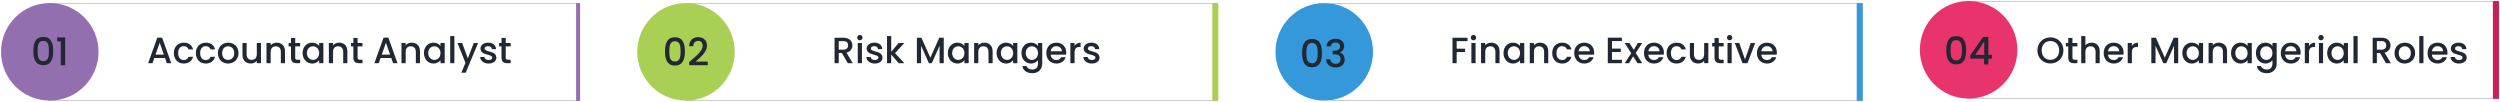 <svg width="1226" height="50" viewBox="0 0 1226 50" fill="none" xmlns="http://www.w3.org/2000/svg">
<g filter="url(#filter0_d_925_6301)">
<rect x="24" y="2" width="260" height="47" fill="white" shape-rendering="crispEdges"/>
<rect x="23.766" y="1.766" width="260.468" height="47.468" stroke="black" stroke-opacity="0.2" stroke-width="0.468" shape-rendering="crispEdges"/>
</g>
<path d="M81.828 31H83.988L79.506 18.472H77.13L72.648 31H74.79L75.69 28.444H80.928L81.828 31ZM80.352 26.77H76.266L78.318 20.956L80.352 26.77ZM85.253 26.032C85.253 29.146 87.269 31.162 90.113 31.162C92.543 31.162 94.127 29.812 94.685 27.868H92.471C92.093 28.894 91.337 29.434 90.113 29.434C88.457 29.434 87.359 28.21 87.359 26.032C87.359 23.872 88.457 22.648 90.113 22.648C91.337 22.648 92.129 23.26 92.471 24.214H94.685C94.127 22.126 92.543 20.92 90.113 20.92C87.269 20.92 85.253 22.936 85.253 26.032ZM96.046 26.032C96.046 29.146 98.062 31.162 100.906 31.162C103.336 31.162 104.92 29.812 105.478 27.868H103.264C102.886 28.894 102.13 29.434 100.906 29.434C99.25 29.434 98.152 28.21 98.152 26.032C98.152 23.872 99.25 22.648 100.906 22.648C102.13 22.648 102.922 23.26 103.264 24.214H105.478C104.92 22.126 103.336 20.92 100.906 20.92C98.062 20.92 96.046 22.936 96.046 26.032ZM116.973 26.032C116.973 22.918 114.741 20.92 111.915 20.92C109.089 20.92 106.857 22.918 106.857 26.032C106.857 29.146 108.999 31.162 111.825 31.162C114.669 31.162 116.973 29.146 116.973 26.032ZM108.945 26.032C108.945 23.782 110.331 22.702 111.879 22.702C113.409 22.702 114.867 23.782 114.867 26.032C114.867 28.282 113.355 29.38 111.825 29.38C110.277 29.38 108.945 28.282 108.945 26.032ZM127.983 21.082H125.931V26.608C125.931 28.426 124.941 29.362 123.429 29.362C121.935 29.362 120.945 28.426 120.945 26.608V21.082H118.911V26.914C118.911 29.686 120.675 31.144 122.997 31.144C124.167 31.144 125.283 30.658 125.931 29.812V31H127.983V21.082ZM137.729 31H139.763V25.15C139.763 22.378 138.017 20.92 135.695 20.92C134.507 20.92 133.409 21.406 132.743 22.216V21.082H130.691V31H132.743V25.456C132.743 23.638 133.733 22.702 135.245 22.702C136.739 22.702 137.729 23.638 137.729 25.456V31ZM142.704 28.246C142.704 30.262 143.802 31 145.566 31H147.186V29.29H145.926C145.062 29.29 144.774 28.984 144.774 28.246V22.756H147.186V21.082H144.774V18.616H142.704V21.082H141.534V22.756H142.704V28.246ZM148.394 25.996C148.394 29.056 150.464 31.162 153.038 31.162C154.694 31.162 155.882 30.37 156.512 29.524V31H158.582V21.082H156.512V22.522C155.9 21.712 154.748 20.92 153.074 20.92C150.464 20.92 148.394 22.936 148.394 25.996ZM156.512 26.032C156.512 28.174 155.054 29.38 153.506 29.38C151.976 29.38 150.5 28.138 150.5 25.996C150.5 23.854 151.976 22.702 153.506 22.702C155.054 22.702 156.512 23.908 156.512 26.032ZM168.315 31H170.349V25.15C170.349 22.378 168.603 20.92 166.281 20.92C165.093 20.92 163.995 21.406 163.329 22.216V21.082H161.277V31H163.329V25.456C163.329 23.638 164.319 22.702 165.831 22.702C167.325 22.702 168.315 23.638 168.315 25.456V31ZM173.29 28.246C173.29 30.262 174.388 31 176.152 31H177.772V29.29H176.512C175.648 29.29 175.36 28.984 175.36 28.246V22.756H177.772V21.082H175.36V18.616H173.29V21.082H172.12V22.756H173.29V28.246ZM192.781 31H194.941L190.459 18.472H188.083L183.601 31H185.743L186.643 28.444H191.881L192.781 31ZM191.305 26.77H187.219L189.271 20.956L191.305 26.77ZM203.928 31H205.962V25.15C205.962 22.378 204.216 20.92 201.894 20.92C200.706 20.92 199.608 21.406 198.942 22.216V21.082H196.89V31H198.942V25.456C198.942 23.638 199.932 22.702 201.444 22.702C202.938 22.702 203.928 23.638 203.928 25.456V31ZM207.895 25.996C207.895 29.056 209.965 31.162 212.539 31.162C214.195 31.162 215.383 30.37 216.013 29.524V31H218.083V21.082H216.013V22.522C215.401 21.712 214.249 20.92 212.575 20.92C209.965 20.92 207.895 22.936 207.895 25.996ZM216.013 26.032C216.013 28.174 214.555 29.38 213.007 29.38C211.477 29.38 210.001 28.138 210.001 25.996C210.001 23.854 211.477 22.702 213.007 22.702C214.555 22.702 216.013 23.908 216.013 26.032ZM220.779 31H222.831V17.68H220.779V31ZM229.431 28.642L226.641 21.082H224.355L228.261 30.838L226.245 35.662H228.369L234.453 21.082H232.329L229.431 28.642ZM243.399 28.228C243.291 24.646 237.693 25.762 237.693 23.764C237.693 23.098 238.269 22.648 239.367 22.648C240.483 22.648 241.149 23.242 241.221 24.106H243.273C243.165 22.126 241.689 20.92 239.439 20.92C237.099 20.92 235.623 22.198 235.623 23.782C235.623 27.418 241.383 26.302 241.383 28.246C241.383 28.93 240.753 29.434 239.565 29.434C238.431 29.434 237.657 28.768 237.585 27.958H235.461C235.551 29.758 237.225 31.162 239.601 31.162C241.941 31.162 243.399 29.902 243.399 28.228ZM245.941 28.246C245.941 30.262 247.039 31 248.803 31H250.423V29.29H249.163C248.299 29.29 248.011 28.984 248.011 28.246V22.756H250.423V21.082H248.011V18.616H245.941V21.082H244.771V22.756H245.941V28.246Z" fill="#212832"/>
<path d="M284 2H283V49H284V2Z" fill="#946FB0" stroke="#946FB0" stroke-width="0.937"/>
<circle cx="24.415" cy="25.415" r="23.415" fill="#946FB0" stroke="#946FB0"/>
<path d="M16.349 24.994C16.349 28.965 17.398 31.962 21.22 31.962C25.041 31.962 26.09 28.965 26.09 24.994C26.09 21.098 25.041 18.101 21.22 18.101C17.398 18.101 16.349 21.098 16.349 24.994ZM23.992 24.994C23.992 27.673 23.711 30.014 21.22 30.014C18.728 30.014 18.447 27.673 18.447 24.994C18.447 22.447 18.728 20.049 21.22 20.049C23.711 20.049 23.992 22.447 23.992 24.994ZM29.811 32H31.965V18.344H28.069V20.293H29.811V32Z" fill="#212832"/>
<g filter="url(#filter1_d_925_6301)">
<rect x="965" y="1" width="260" height="47" fill="white" shape-rendering="crispEdges"/>
<rect x="964.766" y="0.766" width="260.468" height="47.468" stroke="black" stroke-opacity="0.2" stroke-width="0.468" shape-rendering="crispEdges"/>
</g>
<path d="M1011.91 24.718C1011.91 20.974 1009.09 18.328 1005.52 18.328C1002 18.328 999.135 20.974 999.135 24.718C999.135 28.48 1002 31.126 1005.52 31.126C1009.09 31.126 1011.91 28.48 1011.91 24.718ZM1001.24 24.718C1001.24 21.892 1003.04 20.128 1005.52 20.128C1008.01 20.128 1009.81 21.892 1009.81 24.718C1009.81 27.544 1008.01 29.344 1005.52 29.344C1003.04 29.344 1001.24 27.544 1001.24 24.718ZM1014.26 28.246C1014.26 30.262 1015.36 31 1017.12 31H1018.74V29.29H1017.48C1016.62 29.29 1016.33 28.984 1016.33 28.246V22.756H1018.74V21.082H1016.33V18.616H1014.26V21.082H1013.09V22.756H1014.26V28.246ZM1020.63 31H1022.68V25.456C1022.68 23.638 1023.67 22.702 1025.19 22.702C1026.68 22.702 1027.67 23.638 1027.67 25.456V31H1029.7V25.15C1029.7 22.378 1027.98 20.92 1025.76 20.92C1024.48 20.92 1023.37 21.406 1022.68 22.234V17.68H1020.63V31ZM1036.5 22.648C1038.03 22.648 1039.23 23.62 1039.27 25.15H1033.78C1033.99 23.584 1035.11 22.648 1036.5 22.648ZM1041.14 28.048H1038.93C1038.55 28.822 1037.85 29.434 1036.59 29.434C1035.07 29.434 1033.9 28.444 1033.76 26.806H1041.34C1041.39 26.464 1041.41 26.14 1041.41 25.798C1041.41 22.882 1039.41 20.92 1036.59 20.92C1033.65 20.92 1031.64 22.918 1031.64 26.032C1031.64 29.146 1033.74 31.162 1036.59 31.162C1039.02 31.162 1040.58 29.776 1041.14 28.048ZM1045.48 25.78C1045.48 23.674 1046.42 23.044 1047.93 23.044H1048.45V20.92C1047.05 20.92 1046.06 21.532 1045.48 22.522V21.082H1043.43V31H1045.48V25.78ZM1055.01 31H1057.07V22.432L1060.9 31H1062.32L1066.14 22.432V31H1068.19V18.49H1065.99L1061.62 28.3L1057.23 18.49H1055.01V31ZM1070.2 25.996C1070.2 29.056 1072.27 31.162 1074.85 31.162C1076.5 31.162 1077.69 30.37 1078.32 29.524V31H1080.39V21.082H1078.32V22.522C1077.71 21.712 1076.56 20.92 1074.88 20.92C1072.27 20.92 1070.2 22.936 1070.2 25.996ZM1078.32 26.032C1078.32 28.174 1076.86 29.38 1075.32 29.38C1073.79 29.38 1072.31 28.138 1072.31 25.996C1072.31 23.854 1073.79 22.702 1075.32 22.702C1076.86 22.702 1078.32 23.908 1078.32 26.032ZM1090.12 31H1092.16V25.15C1092.16 22.378 1090.41 20.92 1088.09 20.92C1086.9 20.92 1085.8 21.406 1085.14 22.216V21.082H1083.09V31H1085.14V25.456C1085.14 23.638 1086.13 22.702 1087.64 22.702C1089.13 22.702 1090.12 23.638 1090.12 25.456V31ZM1094.09 25.996C1094.09 29.056 1096.16 31.162 1098.74 31.162C1100.39 31.162 1101.58 30.37 1102.21 29.524V31H1104.28V21.082H1102.21V22.522C1101.6 21.712 1100.45 20.92 1098.77 20.92C1096.16 20.92 1094.09 22.936 1094.09 25.996ZM1102.21 26.032C1102.21 28.174 1100.75 29.38 1099.2 29.38C1097.67 29.38 1096.2 28.138 1096.2 25.996C1096.2 23.854 1097.67 22.702 1099.2 22.702C1100.75 22.702 1102.21 23.908 1102.21 26.032ZM1106.29 25.996C1106.29 29.056 1108.36 31.162 1110.97 31.162C1112.59 31.162 1113.78 30.352 1114.41 29.506V31.162C1114.41 33.142 1113.22 34.114 1111.64 34.114C1110.22 34.114 1109.12 33.412 1108.81 32.386H1106.78C1107.03 34.582 1108.99 35.896 1111.64 35.896C1114.73 35.896 1116.48 33.862 1116.48 31.162V21.082H1114.41V22.522C1113.8 21.676 1112.59 20.92 1110.97 20.92C1108.36 20.92 1106.29 22.936 1106.29 25.996ZM1114.41 26.032C1114.41 28.174 1112.95 29.38 1111.4 29.38C1109.87 29.38 1108.4 28.138 1108.4 25.996C1108.4 23.854 1109.87 22.702 1111.4 22.702C1112.95 22.702 1114.41 23.908 1114.41 26.032ZM1123.35 22.648C1124.88 22.648 1126.09 23.62 1126.12 25.15H1120.63C1120.85 23.584 1121.96 22.648 1123.35 22.648ZM1127.99 28.048H1125.78C1125.4 28.822 1124.7 29.434 1123.44 29.434C1121.93 29.434 1120.76 28.444 1120.61 26.806H1128.19C1128.25 26.464 1128.26 26.14 1128.26 25.798C1128.26 22.882 1126.27 20.92 1123.44 20.92C1120.51 20.92 1118.49 22.918 1118.49 26.032C1118.49 29.146 1120.6 31.162 1123.44 31.162C1125.87 31.162 1127.44 29.776 1127.99 28.048ZM1132.34 25.78C1132.34 23.674 1133.27 23.044 1134.78 23.044H1135.31V20.92C1133.9 20.92 1132.91 21.532 1132.34 22.522V21.082H1130.28V31H1132.34V25.78ZM1137.19 31H1139.24V21.082H1137.19V31ZM1138.24 19.768C1138.96 19.768 1139.53 19.192 1139.53 18.454C1139.53 17.716 1138.96 17.14 1138.24 17.14C1137.5 17.14 1136.92 17.716 1136.92 18.454C1136.92 19.192 1137.5 19.768 1138.24 19.768ZM1141.25 25.996C1141.25 29.056 1143.32 31.162 1145.9 31.162C1147.55 31.162 1148.74 30.37 1149.37 29.524V31H1151.44V21.082H1149.37V22.522C1148.76 21.712 1147.61 20.92 1145.93 20.92C1143.32 20.92 1141.25 22.936 1141.25 25.996ZM1149.37 26.032C1149.37 28.174 1147.91 29.38 1146.37 29.38C1144.84 29.38 1143.36 28.138 1143.36 25.996C1143.36 23.854 1144.84 22.702 1146.37 22.702C1147.91 22.702 1149.37 23.908 1149.37 26.032ZM1154.14 31H1156.19V17.68H1154.14V31ZM1170.2 22.234C1170.2 23.476 1169.48 24.358 1167.88 24.358H1165.61V20.164H1167.88C1169.48 20.164 1170.2 20.974 1170.2 22.234ZM1163.56 18.49V31H1165.61V25.996H1167.18L1170.06 31H1172.5L1169.41 25.816C1171.51 25.294 1172.31 23.71 1172.31 22.234C1172.31 20.2 1170.85 18.49 1167.88 18.49H1163.56ZM1184.38 26.032C1184.38 22.918 1182.15 20.92 1179.32 20.92C1176.5 20.92 1174.27 22.918 1174.27 26.032C1174.27 29.146 1176.41 31.162 1179.23 31.162C1182.08 31.162 1184.38 29.146 1184.38 26.032ZM1176.35 26.032C1176.35 23.782 1177.74 22.702 1179.29 22.702C1180.82 22.702 1182.28 23.782 1182.28 26.032C1182.28 28.282 1180.76 29.38 1179.23 29.38C1177.69 29.38 1176.35 28.282 1176.35 26.032ZM1186.41 31H1188.46V17.68H1186.41V31ZM1195.33 22.648C1196.86 22.648 1198.07 23.62 1198.1 25.15H1192.61C1192.83 23.584 1193.95 22.648 1195.33 22.648ZM1199.98 28.048H1197.76C1197.38 28.822 1196.68 29.434 1195.42 29.434C1193.91 29.434 1192.74 28.444 1192.6 26.806H1200.17C1200.23 26.464 1200.25 26.14 1200.25 25.798C1200.25 22.882 1198.25 20.92 1195.42 20.92C1192.49 20.92 1190.47 22.918 1190.47 26.032C1190.47 29.146 1192.58 31.162 1195.42 31.162C1197.85 31.162 1199.42 29.776 1199.98 28.048ZM1209.66 28.228C1209.56 24.646 1203.96 25.762 1203.96 23.764C1203.96 23.098 1204.53 22.648 1205.63 22.648C1206.75 22.648 1207.41 23.242 1207.49 24.106H1209.54C1209.43 22.126 1207.95 20.92 1205.7 20.92C1203.36 20.92 1201.89 22.198 1201.89 23.782C1201.89 27.418 1207.65 26.302 1207.65 28.246C1207.65 28.93 1207.02 29.434 1205.83 29.434C1204.7 29.434 1203.92 28.768 1203.85 27.958H1201.73C1201.82 29.758 1203.49 31.162 1205.87 31.162C1208.21 31.162 1209.66 29.902 1209.66 28.228Z" fill="#212832"/>
<path d="M1225 1H1223V48H1225V1Z" fill="#CF1C54" stroke="#CF1C54" stroke-width="0.937"/>
<circle cx="965.415" cy="24.415" r="23.415" fill="#E9336C" stroke="#E9336C"/>
<path d="M954.47 24.605C954.47 28.577 955.519 31.574 959.34 31.574C963.162 31.574 964.211 28.577 964.211 24.605C964.211 20.709 963.162 17.712 959.34 17.712C955.519 17.712 954.47 20.709 954.47 24.605ZM962.113 24.605C962.113 27.284 961.832 29.626 959.34 29.626C956.849 29.626 956.568 27.284 956.568 24.605C956.568 22.058 956.849 19.66 959.34 19.66C961.832 19.66 962.113 22.058 962.113 24.605ZM972.989 31.611H975.087V28.764H976.829V26.91H975.087V18.124H972.502L966.208 27.153V28.764H972.989V31.611ZM968.662 26.91L973.083 20.297V26.91H968.662Z" fill="#212832"/>
<g filter="url(#filter2_d_925_6301)">
<rect x="337" y="2" width="260" height="47" fill="white" shape-rendering="crispEdges"/>
<rect x="336.766" y="1.766" width="260.468" height="47.468" stroke="black" stroke-opacity="0.2" stroke-width="0.468" shape-rendering="crispEdges"/>
</g>
<path d="M597 2H595V49H597V2Z" fill="#A9CF54" stroke="#A9CF54" stroke-width="0.937"/>
<path d="M415.907 22.234C415.907 23.476 415.187 24.358 413.585 24.358H411.317V20.164H413.585C415.187 20.164 415.907 20.974 415.907 22.234ZM409.265 18.49V31H411.317V25.996H412.883L415.763 31H418.211L415.115 25.816C417.221 25.294 418.013 23.71 418.013 22.234C418.013 20.2 416.555 18.49 413.585 18.49H409.265ZM420.638 31H422.69V21.082H420.638V31ZM421.682 19.768C422.402 19.768 422.978 19.192 422.978 18.454C422.978 17.716 422.402 17.14 421.682 17.14C420.944 17.14 420.368 17.716 420.368 18.454C420.368 19.192 420.944 19.768 421.682 19.768ZM432.782 28.228C432.674 24.646 427.076 25.762 427.076 23.764C427.076 23.098 427.652 22.648 428.75 22.648C429.866 22.648 430.532 23.242 430.604 24.106H432.656C432.548 22.126 431.072 20.92 428.822 20.92C426.482 20.92 425.006 22.198 425.006 23.782C425.006 27.418 430.766 26.302 430.766 28.246C430.766 28.93 430.136 29.434 428.948 29.434C427.814 29.434 427.04 28.768 426.968 27.958H424.844C424.934 29.758 426.608 31.162 428.984 31.162C431.324 31.162 432.782 29.902 432.782 28.228ZM434.999 31H437.051V26.734L440.723 31H443.495L438.923 26.05L443.495 21.082H440.651L437.051 25.42V17.68H434.999V31ZM449.642 31H451.694V22.432L455.528 31H456.95L460.766 22.432V31H462.818V18.49H460.622L456.248 28.3L451.856 18.49H449.642V31ZM464.831 25.996C464.831 29.056 466.901 31.162 469.475 31.162C471.131 31.162 472.319 30.37 472.949 29.524V31H475.019V21.082H472.949V22.522C472.337 21.712 471.185 20.92 469.511 20.92C466.901 20.92 464.831 22.936 464.831 25.996ZM472.949 26.032C472.949 28.174 471.491 29.38 469.943 29.38C468.413 29.38 466.937 28.138 466.937 25.996C466.937 23.854 468.413 22.702 469.943 22.702C471.491 22.702 472.949 23.908 472.949 26.032ZM484.752 31H486.786V25.15C486.786 22.378 485.04 20.92 482.718 20.92C481.53 20.92 480.432 21.406 479.766 22.216V21.082H477.714V31H479.766V25.456C479.766 23.638 480.756 22.702 482.268 22.702C483.762 22.702 484.752 23.638 484.752 25.456V31ZM488.72 25.996C488.72 29.056 490.79 31.162 493.364 31.162C495.02 31.162 496.208 30.37 496.838 29.524V31H498.908V21.082H496.838V22.522C496.226 21.712 495.074 20.92 493.4 20.92C490.79 20.92 488.72 22.936 488.72 25.996ZM496.838 26.032C496.838 28.174 495.38 29.38 493.832 29.38C492.302 29.38 490.826 28.138 490.826 25.996C490.826 23.854 492.302 22.702 493.832 22.702C495.38 22.702 496.838 23.908 496.838 26.032ZM500.919 25.996C500.919 29.056 502.989 31.162 505.599 31.162C507.219 31.162 508.407 30.352 509.037 29.506V31.162C509.037 33.142 507.849 34.114 506.265 34.114C504.843 34.114 503.745 33.412 503.439 32.386H501.405C501.657 34.582 503.619 35.896 506.265 35.896C509.361 35.896 511.107 33.862 511.107 31.162V21.082H509.037V22.522C508.425 21.676 507.219 20.92 505.599 20.92C502.989 20.92 500.919 22.936 500.919 25.996ZM509.037 26.032C509.037 28.174 507.579 29.38 506.031 29.38C504.501 29.38 503.025 28.138 503.025 25.996C503.025 23.854 504.501 22.702 506.031 22.702C507.579 22.702 509.037 23.908 509.037 26.032ZM517.978 22.648C519.508 22.648 520.714 23.62 520.75 25.15H515.26C515.476 23.584 516.592 22.648 517.978 22.648ZM522.622 28.048H520.408C520.03 28.822 519.328 29.434 518.068 29.434C516.556 29.434 515.386 28.444 515.242 26.806H522.82C522.874 26.464 522.892 26.14 522.892 25.798C522.892 22.882 520.894 20.92 518.068 20.92C515.134 20.92 513.118 22.918 513.118 26.032C513.118 29.146 515.224 31.162 518.068 31.162C520.498 31.162 522.064 29.776 522.622 28.048ZM526.964 25.78C526.964 23.674 527.9 23.044 529.412 23.044H529.934V20.92C528.53 20.92 527.54 21.532 526.964 22.522V21.082H524.912V31H526.964V25.78ZM539.218 28.228C539.11 24.646 533.512 25.762 533.512 23.764C533.512 23.098 534.088 22.648 535.186 22.648C536.302 22.648 536.968 23.242 537.04 24.106H539.092C538.984 22.126 537.508 20.92 535.258 20.92C532.918 20.92 531.442 22.198 531.442 23.782C531.442 27.418 537.202 26.302 537.202 28.246C537.202 28.93 536.572 29.434 535.384 29.434C534.25 29.434 533.476 28.768 533.404 27.958H531.28C531.37 29.758 533.044 31.162 535.42 31.162C537.76 31.162 539.218 29.902 539.218 28.228Z" fill="#212832"/>
<circle cx="336.415" cy="25.415" r="23.415" fill="#A9CF54" stroke="#A9CF54"/>
<path d="M326.128 25.17C326.128 29.141 327.177 32.138 330.999 32.138C334.82 32.138 335.869 29.141 335.869 25.17C335.869 21.274 334.82 18.277 330.999 18.277C327.177 18.277 326.128 21.274 326.128 25.17ZM333.771 25.17C333.771 27.849 333.49 30.19 330.999 30.19C328.507 30.19 328.226 27.849 328.226 25.17C328.226 22.622 328.507 20.225 330.999 20.225C333.49 20.225 333.771 22.622 333.771 25.17ZM337.96 31.988H347.064V30.209H341.126C343.317 28.205 346.689 25.676 346.689 22.36C346.689 19.906 345.116 18.239 342.343 18.239C339.927 18.239 338.016 19.681 337.941 22.641H340.002C340.058 21.105 340.864 20.056 342.362 20.056C343.954 20.056 344.573 21.03 344.573 22.454C344.573 25.133 341.182 27.605 337.96 30.434V31.988Z" fill="#212832"/>
<g filter="url(#filter3_d_925_6301)">
<rect x="653" y="2" width="260" height="47" fill="white" shape-rendering="crispEdges"/>
<rect x="652.766" y="1.766" width="260.468" height="47.468" stroke="black" stroke-opacity="0.2" stroke-width="0.468" shape-rendering="crispEdges"/>
</g>
<path d="M913 2H911V49H913V2Z" fill="#3498DB" stroke="#3498DB" stroke-width="0.937"/>
<path d="M712.298 31H714.35V25.528H718.49V23.854H714.35V20.164H719.66V18.49H712.298V31ZM721.562 31H723.614V21.082H721.562V31ZM722.606 19.768C723.326 19.768 723.902 19.192 723.902 18.454C723.902 17.716 723.326 17.14 722.606 17.14C721.868 17.14 721.292 17.716 721.292 18.454C721.292 19.192 721.868 19.768 722.606 19.768ZM733.346 31H735.38V25.15C735.38 22.378 733.634 20.92 731.312 20.92C730.124 20.92 729.026 21.406 728.36 22.216V21.082H726.308V31H728.36V25.456C728.36 23.638 729.35 22.702 730.862 22.702C732.356 22.702 733.346 23.638 733.346 25.456V31ZM737.313 25.996C737.313 29.056 739.383 31.162 741.957 31.162C743.613 31.162 744.801 30.37 745.431 29.524V31H747.501V21.082H745.431V22.522C744.819 21.712 743.667 20.92 741.993 20.92C739.383 20.92 737.313 22.936 737.313 25.996ZM745.431 26.032C745.431 28.174 743.973 29.38 742.425 29.38C740.895 29.38 739.419 28.138 739.419 25.996C739.419 23.854 740.895 22.702 742.425 22.702C743.973 22.702 745.431 23.908 745.431 26.032ZM757.235 31H759.269V25.15C759.269 22.378 757.523 20.92 755.201 20.92C754.013 20.92 752.915 21.406 752.249 22.216V21.082H750.197V31H752.249V25.456C752.249 23.638 753.239 22.702 754.751 22.702C756.245 22.702 757.235 23.638 757.235 25.456V31ZM761.202 26.032C761.202 29.146 763.218 31.162 766.062 31.162C768.492 31.162 770.076 29.812 770.634 27.868H768.42C768.042 28.894 767.286 29.434 766.062 29.434C764.406 29.434 763.308 28.21 763.308 26.032C763.308 23.872 764.406 22.648 766.062 22.648C767.286 22.648 768.078 23.26 768.42 24.214H770.634C770.076 22.126 768.492 20.92 766.062 20.92C763.218 20.92 761.202 22.936 761.202 26.032ZM776.855 22.648C778.385 22.648 779.591 23.62 779.627 25.15H774.137C774.353 23.584 775.469 22.648 776.855 22.648ZM781.499 28.048H779.285C778.907 28.822 778.205 29.434 776.945 29.434C775.433 29.434 774.263 28.444 774.119 26.806H781.697C781.751 26.464 781.769 26.14 781.769 25.798C781.769 22.882 779.771 20.92 776.945 20.92C774.011 20.92 771.995 22.918 771.995 26.032C771.995 29.146 774.101 31.162 776.945 31.162C779.375 31.162 780.941 29.776 781.499 28.048ZM795.376 18.472H788.464V31H795.376V29.326H790.516V25.492H794.836V23.818H790.516V20.146H795.376V18.472ZM803.034 31H805.356L802.152 25.978L805.356 21.082H803.214L801.198 24.448L799.056 21.082H796.734L799.938 26.122L796.734 31H798.876L800.892 27.634L803.034 31ZM811.062 22.648C812.592 22.648 813.798 23.62 813.834 25.15H808.344C808.56 23.584 809.676 22.648 811.062 22.648ZM815.706 28.048H813.492C813.114 28.822 812.412 29.434 811.152 29.434C809.64 29.434 808.47 28.444 808.326 26.806H815.904C815.958 26.464 815.976 26.14 815.976 25.798C815.976 22.882 813.978 20.92 811.152 20.92C808.218 20.92 806.202 22.918 806.202 26.032C806.202 29.146 808.308 31.162 811.152 31.162C813.582 31.162 815.148 29.776 815.706 28.048ZM817.312 26.032C817.312 29.146 819.328 31.162 822.172 31.162C824.602 31.162 826.186 29.812 826.744 27.868H824.53C824.152 28.894 823.396 29.434 822.172 29.434C820.516 29.434 819.418 28.21 819.418 26.032C819.418 23.872 820.516 22.648 822.172 22.648C823.396 22.648 824.188 23.26 824.53 24.214H826.744C826.186 22.126 824.602 20.92 822.172 20.92C819.328 20.92 817.312 22.936 817.312 26.032ZM837.77 21.082H835.718V26.608C835.718 28.426 834.728 29.362 833.216 29.362C831.722 29.362 830.732 28.426 830.732 26.608V21.082H828.698V26.914C828.698 29.686 830.462 31.144 832.784 31.144C833.954 31.144 835.07 30.658 835.718 29.812V31H837.77V21.082ZM840.802 28.246C840.802 30.262 841.9 31 843.664 31H845.284V29.29H844.024C843.16 29.29 842.872 28.984 842.872 28.246V22.756H845.284V21.082H842.872V18.616H840.802V21.082H839.632V22.756H840.802V28.246ZM847.175 31H849.227V21.082H847.175V31ZM848.219 19.768C848.939 19.768 849.515 19.192 849.515 18.454C849.515 17.716 848.939 17.14 848.219 17.14C847.481 17.14 846.905 17.716 846.905 18.454C846.905 19.192 847.481 19.768 848.219 19.768ZM850.751 21.082L854.513 31H856.961L860.741 21.082H858.563L855.755 29.164L852.947 21.082H850.751ZM866.468 22.648C867.998 22.648 869.204 23.62 869.24 25.15H863.75C863.966 23.584 865.082 22.648 866.468 22.648ZM871.112 28.048H868.898C868.52 28.822 867.818 29.434 866.558 29.434C865.046 29.434 863.876 28.444 863.732 26.806H871.31C871.364 26.464 871.382 26.14 871.382 25.798C871.382 22.882 869.384 20.92 866.558 20.92C863.624 20.92 861.608 22.918 861.608 26.032C861.608 29.146 863.714 31.162 866.558 31.162C868.988 31.162 870.554 29.776 871.112 28.048Z" fill="#212832"/>
<circle cx="649.415" cy="25.415" r="23.415" fill="#3498DB" stroke="#3498DB"/>
<path d="M638.548 25.994C638.548 29.965 639.597 32.962 643.418 32.962C647.24 32.962 648.289 29.965 648.289 25.994C648.289 22.098 647.24 19.101 643.418 19.101C639.597 19.101 638.548 22.098 638.548 25.994ZM646.191 25.994C646.191 28.673 645.91 31.014 643.418 31.014C640.927 31.014 640.646 28.673 640.646 25.994C640.646 23.447 640.927 21.049 643.418 21.049C645.91 21.049 646.191 23.447 646.191 25.994ZM650.511 22.716H652.59C652.721 21.761 653.414 20.862 654.913 20.862C656.374 20.862 657.142 21.648 657.142 22.828C657.142 24.29 655.962 24.852 654.032 24.87H653.527V26.631H654.014C656.243 26.631 657.404 27.249 657.404 29.047C657.404 30.321 656.617 31.295 655.025 31.295C653.414 31.295 652.478 30.321 652.384 29.047H650.323C650.454 31.726 652.459 33.075 655.044 33.075C657.891 33.075 659.427 31.427 659.427 29.254C659.427 27.362 658.509 26.181 657.086 25.751V25.676C658.153 25.32 659.184 24.215 659.184 22.585C659.184 20.599 657.704 19.026 654.988 19.026C652.496 19.026 650.661 20.356 650.511 22.716Z" fill="#212832"/>
<defs>
<filter id="filter0_d_925_6301" x="23.531" y="1.532" width="260.938" height="47.937" filterUnits="userSpaceOnUse" color-interpolation-filters="sRGB">
<feFlood flood-opacity="0" result="BackgroundImageFix"/>
<feColorMatrix in="SourceAlpha" type="matrix" values="0 0 0 0 0 0 0 0 0 0 0 0 0 0 0 0 0 0 127 0" result="hardAlpha"/>
<feOffset/>
<feComposite in2="hardAlpha" operator="out"/>
<feColorMatrix type="matrix" values="0 0 0 0 0 0 0 0 0 0 0 0 0 0 0 0 0 0 0.1 0"/>
<feBlend mode="normal" in2="BackgroundImageFix" result="effect1_dropShadow_925_6301"/>
<feBlend mode="normal" in="SourceGraphic" in2="effect1_dropShadow_925_6301" result="shape"/>
</filter>
<filter id="filter1_d_925_6301" x="964.531" y="0.532" width="260.938" height="47.937" filterUnits="userSpaceOnUse" color-interpolation-filters="sRGB">
<feFlood flood-opacity="0" result="BackgroundImageFix"/>
<feColorMatrix in="SourceAlpha" type="matrix" values="0 0 0 0 0 0 0 0 0 0 0 0 0 0 0 0 0 0 127 0" result="hardAlpha"/>
<feOffset/>
<feComposite in2="hardAlpha" operator="out"/>
<feColorMatrix type="matrix" values="0 0 0 0 0 0 0 0 0 0 0 0 0 0 0 0 0 0 0.1 0"/>
<feBlend mode="normal" in2="BackgroundImageFix" result="effect1_dropShadow_925_6301"/>
<feBlend mode="normal" in="SourceGraphic" in2="effect1_dropShadow_925_6301" result="shape"/>
</filter>
<filter id="filter2_d_925_6301" x="336.531" y="1.532" width="260.938" height="47.937" filterUnits="userSpaceOnUse" color-interpolation-filters="sRGB">
<feFlood flood-opacity="0" result="BackgroundImageFix"/>
<feColorMatrix in="SourceAlpha" type="matrix" values="0 0 0 0 0 0 0 0 0 0 0 0 0 0 0 0 0 0 127 0" result="hardAlpha"/>
<feOffset/>
<feComposite in2="hardAlpha" operator="out"/>
<feColorMatrix type="matrix" values="0 0 0 0 0 0 0 0 0 0 0 0 0 0 0 0 0 0 0.1 0"/>
<feBlend mode="normal" in2="BackgroundImageFix" result="effect1_dropShadow_925_6301"/>
<feBlend mode="normal" in="SourceGraphic" in2="effect1_dropShadow_925_6301" result="shape"/>
</filter>
<filter id="filter3_d_925_6301" x="652.531" y="1.532" width="260.938" height="47.937" filterUnits="userSpaceOnUse" color-interpolation-filters="sRGB">
<feFlood flood-opacity="0" result="BackgroundImageFix"/>
<feColorMatrix in="SourceAlpha" type="matrix" values="0 0 0 0 0 0 0 0 0 0 0 0 0 0 0 0 0 0 127 0" result="hardAlpha"/>
<feOffset/>
<feComposite in2="hardAlpha" operator="out"/>
<feColorMatrix type="matrix" values="0 0 0 0 0 0 0 0 0 0 0 0 0 0 0 0 0 0 0.1 0"/>
<feBlend mode="normal" in2="BackgroundImageFix" result="effect1_dropShadow_925_6301"/>
<feBlend mode="normal" in="SourceGraphic" in2="effect1_dropShadow_925_6301" result="shape"/>
</filter>
</defs>
</svg>

